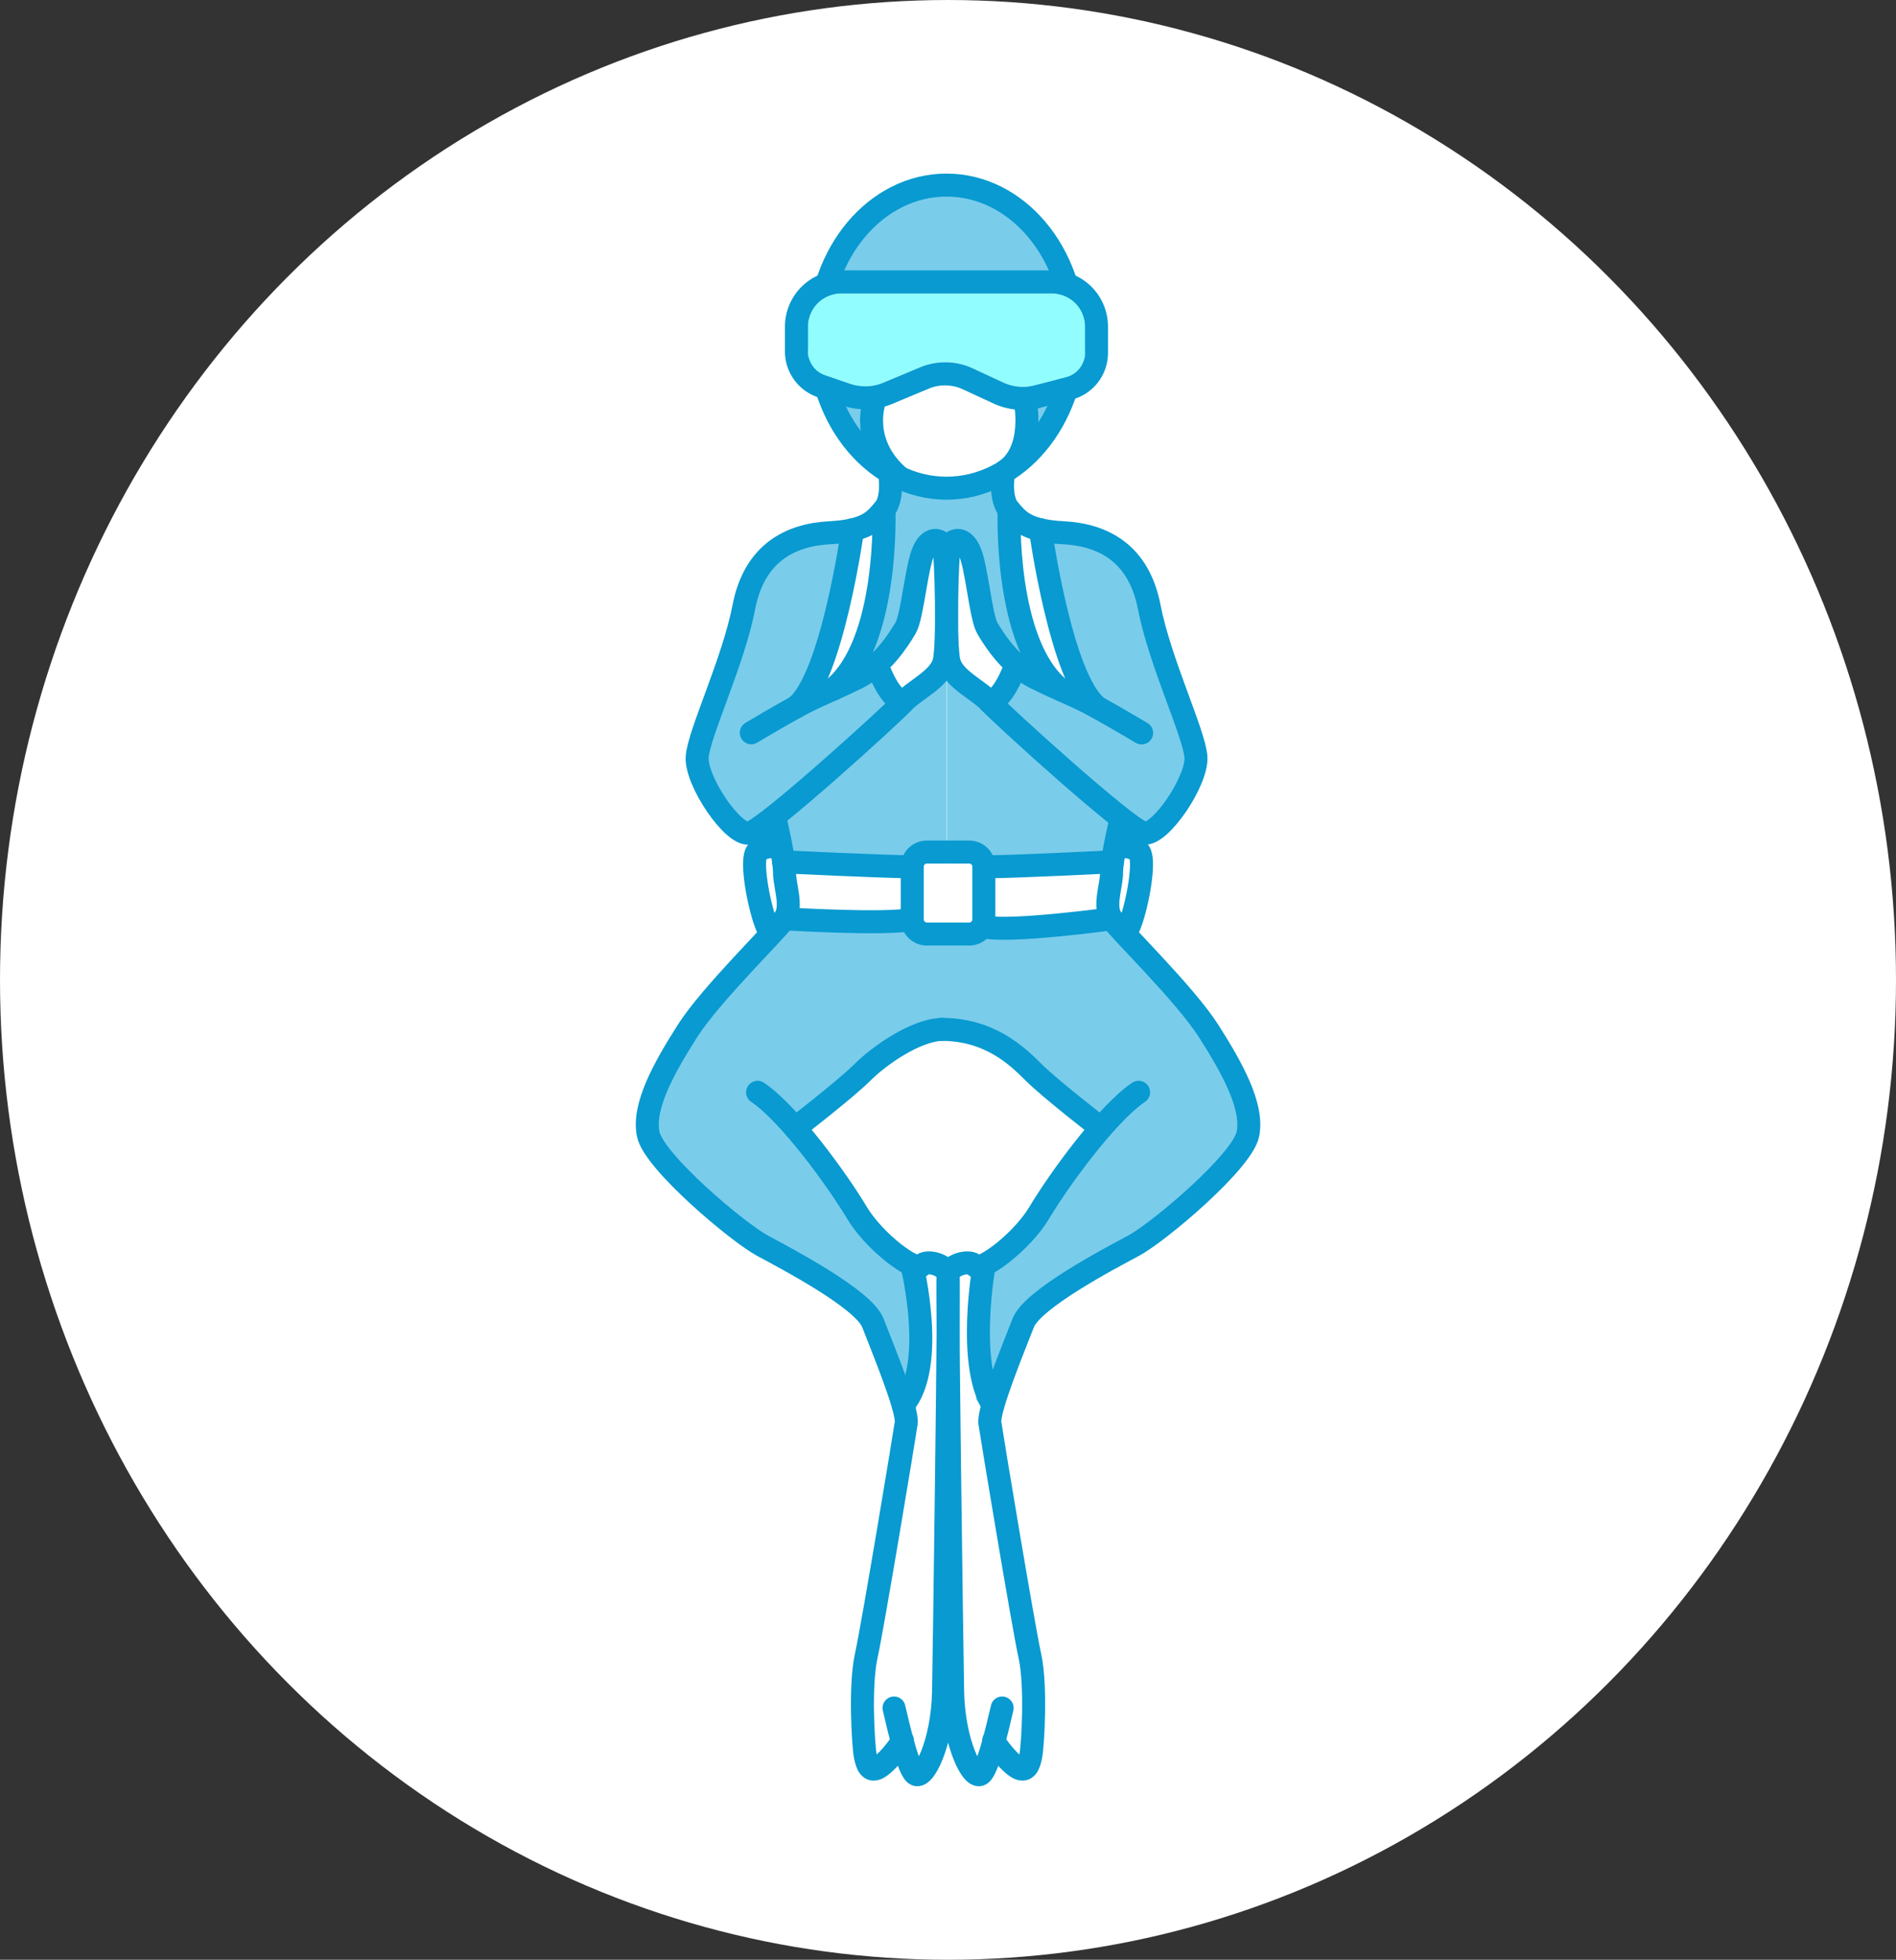 <svg xmlns="http://www.w3.org/2000/svg" viewBox="0 0 412.44 426.08"><rect x="0" y="0" width="412.44" height="426.08" fill="#333333" stroke="none"/><defs><style>.cls-1{fill:#fff;}.cls-2{fill:#7acceb;}.cls-3{fill:none;stroke:#089ad0;stroke-linecap:round;stroke-miterlimit:10;stroke-width:5px;}.cls-4{fill:#92fdff;}.cls-5{fill:#089ad0;}</style></defs><g id="圖層_2" data-name="圖層 2"><g id="描繪用"><ellipse class="cls-1" cx="206.22" cy="213.04" rx="206.22" ry="213.04"/><path class="cls-2" d="M205.9,203.07l.27,20.73s-8.72,1.55-12.92,4.78-19.55,16.13-19.55,16.13,14.36,22,17.47,24.81a66.21,66.21,0,0,0,8.19,5.81s2.87,7.74,2.17,10.64-2.17,18.23-2.17,18.23l-2.17,3.11s-5.86-16.16-6.56-17.92-6-7.39-8.1-8.79S159.89,266.81,157,264.35s-15.87-14.77-16.22-19.1,4.86-14.95,7-18.38,13.41-16.85,16.31-19.94,7.26-7.13,7.26-7.13l25.78,0,1.92,2.07Z"/><path class="cls-2" d="M205.74,203.07l-.27,20.73s8.73,1.55,12.93,4.78S238,244.71,238,244.71s-14.36,22-17.47,24.81a66,66,0,0,1-8.2,5.81s0,7.2.67,10.1-.67,18.77-.67,18.77l2.17,3.11s5.86-16.16,6.57-17.92,6-7.39,8.09-8.79,22.64-13.79,25.52-16.25,15.86-14.77,16.21-19.1-4.85-14.95-7-18.38S250.39,210,247.5,206.93s-7.27-7.13-7.27-7.13l-26,1.74-1.66.29Z"/><polygon class="cls-2" points="205.91 144.44 205.91 185.25 200.42 185.25 198.63 187.37 197.19 187.91 171.27 187.37 167.73 178 205.91 144.44"/><polygon class="cls-2" points="205.98 144.44 205.98 185.25 211.47 185.25 213.26 187.37 214.69 187.91 240.62 187.37 244.16 178 205.98 144.44"/><path class="cls-2" d="M175.06,151.63s10.55-29,10.42-36.46c0,0-10.2.53-15,3.35-8.31,4.84-11.17,23.09-12.41,26.59s-6.49,15.35-6.4,17.07,1.64,12.74,6.52,15.82,4.94,3.74,9.56,0,28-24.63,28-24.63L190.14,145l-15.56,8.74Z"/><path class="cls-2" d="M236.8,151.63s-10.55-29-10.42-36.46c0,0,10.2.53,15,3.35,8.3,4.84,11.16,23.09,12.4,26.59s6.5,15.35,6.41,17.07-1.64,12.74-6.53,15.82-4.93,3.74-9.56,0-28-24.63-28-24.63l5.61-8.39,15.56,8.74Z"/><path class="cls-2" d="M206.17,106.21s-9.79-1.43-13-3.77c0,0-.82,8.47-.82,10.9,0,17-5.62,30.5-7.86,33.07S195.61,142,197,136.52s4.44-23.74,9.13-17.5Z"/><path class="cls-2" d="M205.12,106.21s9.79-1.43,13-3.77c0,0,.82,8.47.82,10.9,0,17,5.62,30.5,7.87,33.07s-11.17-4.46-12.6-9.89-4.44-23.74-9.13-17.5Z"/><path class="cls-2" d="M189.89,100.1c-.31-.27-9.55-12.08-11.12-19.9s.65-20.52,4.16-25.51,9.39-14.81,23-14.45S232,54.16,232.79,65,231,90.65,229.15,93.12a45.62,45.62,0,0,1-6.21,6.07L224,80.81l-13-5.81-10.64-.13-5.94,3.87-6.36,5.06-1.39.74Z"/><ellipse class="cls-3" cx="205.9" cy="73.19" rx="27.76" ry="32.95"/><path class="cls-4" d="M183,63.79h45.85A7.22,7.22,0,0,1,236.05,71v5.71a5.49,5.49,0,0,1-4.12,5.32l-6.82,1.75a10.26,10.26,0,0,1-6.9-.63l-6.6-3.06a14.28,14.28,0,0,0-11.51-.21l-7.91,3.31a10.32,10.32,0,0,1-7.28.26l-5.43-1.84a5.49,5.49,0,0,1-3.73-5.2V71A7.22,7.22,0,0,1,183,63.79Z"/><path class="cls-5" d="M228.83,63.79A7.22,7.22,0,0,1,236.05,71v5.71a5.49,5.49,0,0,1-4.12,5.32l-6.82,1.75a10.22,10.22,0,0,1-6.9-.63l-6.6-3.06a14.26,14.26,0,0,0-11.51-.21l-7.91,3.31a10.18,10.18,0,0,1-4,.8,10.37,10.37,0,0,1-3.3-.54l-5.43-1.84a5.49,5.49,0,0,1-3.73-5.2V71A7.22,7.22,0,0,1,183,63.79h45.85m0-5H183A12.24,12.24,0,0,0,170.75,71v5.41a10.49,10.49,0,0,0,7.13,9.94l5.42,1.84a15.49,15.49,0,0,0,4.91.8,15.18,15.18,0,0,0,5.91-1.19L202,84.51a9.24,9.24,0,0,1,7.47.14l6.61,3.06a15.3,15.3,0,0,0,10.24.94l6.82-1.76a10.48,10.48,0,0,0,7.88-10.16V71a12.23,12.23,0,0,0-12.22-12.23Z"/><path class="cls-3" d="M190.25,87.09s-3.46,9.18,5.5,16.77"/><path class="cls-3" d="M223,87.09s2.32,10.9-4.37,15.35"/><path class="cls-3" d="M193.67,104.37s.47,4.39-1.39,6.46-3.32,4.56-11.81,5-16.38,4.35-18.66,16.17-9.74,27.35-10.15,32.53,7.87,17.41,11.4,16.58,30.88-25.7,33.36-28.39,7.88-5,8.91-8.71.42-23.62,0-25.07-2.81-2.69-4.41.83S198.49,134,197,136.52s-5,8.09-10.39,10.78-9,3.94-13.49,6.42-9.69,5.6-9.69,5.6"/><path class="cls-3" d="M190.77,144.44s2.34,7.21,5.65,8.25"/><path class="cls-3" d="M192.28,110.83s1.17,29.21-11.13,39.06"/><path class="cls-3" d="M185.48,115.17s-4.5,32.34-12.32,38.55"/><path class="cls-3" d="M168.6,178s2.05,8.5,2.05,11.6,1.86,7.47,0,10.16-16,16.37-21.14,24.45-9.74,16.37-8.5,22.38,19.48,21.35,24.87,24.25,22,11.61,24,16.79,7.67,18.85,7.25,21.76-7.25,44.09-8.7,50.64-.62,19.61-.21,21.68,1,3.52,2.69,2.69,4.77-4.56,5.39-6"/><path class="cls-3" d="M194.48,371.35c.2.62,2.69,12.64,4.56,14.3s6-6.84,6.21-17.82,1.25-88.29,1-90.57-4.74-3.52-5.89-2.07-10.07-5-14-11.6-14.51-21.35-21.56-26.11"/><path class="cls-3" d="M198.4,275.19s5.36,21.75-1.91,30.25"/><path class="cls-3" d="M173,245.25s11.12-8.6,14.64-12.13,11.41-9.11,17.2-9.32"/><path class="cls-3" d="M170.46,187.37s22,1.08,28,1.08"/><path class="cls-3" d="M170.65,199.76s22,1.36,27.79.12"/><path class="cls-3" d="M169,184.22a5.1,5.1,0,0,0-4.16.83c-1.86,1.45.43,12.88,2.08,16.49"/><path class="cls-3" d="M205.9,185.25h-4.27a3.19,3.19,0,0,0-3.19,3.2v11.43a3.19,3.19,0,0,0,3.19,3.19h4.27"/><path class="cls-3" d="M218.14,104.37s-.48,4.39,1.38,6.46,3.32,4.56,11.82,5S247.71,120.16,250,132s9.74,27.35,10.15,32.53-7.87,17.41-11.4,16.58-30.87-25.69-33.36-28.39-7.88-5-8.91-8.7-.42-23.63,0-25.08,2.81-2.69,4.41.83,2.43,14.3,3.88,16.79,5,8.08,10.39,10.77,9,3.94,13.49,6.43,9.69,5.59,9.69,5.59"/><path class="cls-3" d="M221,144.45s-2.34,7.21-5.65,8.24"/><path class="cls-3" d="M219.52,110.83s-1.17,29.22,11.13,39.06"/><path class="cls-3" d="M226.32,115.17s4.5,32.34,12.32,38.55"/><path class="cls-3" d="M243.86,178s-2.05,8.5-2.05,11.6-1.86,7.47,0,10.16,16,16.37,21.14,24.45,9.74,16.37,8.5,22.38S252,267.94,246.58,270.84s-22,11.61-24,16.79-7.67,18.85-7.25,21.76,7.25,44.09,8.7,50.64.62,19.61.21,21.68-1,3.52-2.7,2.69-4.76-4.56-5.38-6"/><path class="cls-3" d="M218,371.35c-.21.62-2.69,12.64-4.56,14.3s-6-6.84-6.21-17.82-1.25-88.29-1-90.57,4.74-3.52,5.89-2.07,10.07-5,14-11.6,14.51-21.35,21.56-26.11"/><path class="cls-3" d="M214.06,275.19s-3.77,21.1,1.91,30.25"/><path class="cls-3" d="M239.45,245.25s-11.11-8.6-14.63-12.13-9.55-9.32-20-9.32"/><path class="cls-3" d="M242,187.37s-21.34,1.08-27.35,1.08"/><path class="cls-3" d="M241.81,199.76s-21.82,3-27.63,1.77"/><path class="cls-3" d="M243.46,184.22a5.1,5.1,0,0,1,4.16.83c1.86,1.45-.43,12.88-2.08,16.49"/><path class="cls-3" d="M206.55,185.25h4.28a3.19,3.19,0,0,1,3.19,3.2v11.43a3.19,3.19,0,0,1-3.19,3.19h-4.28"/></g></g></svg>
